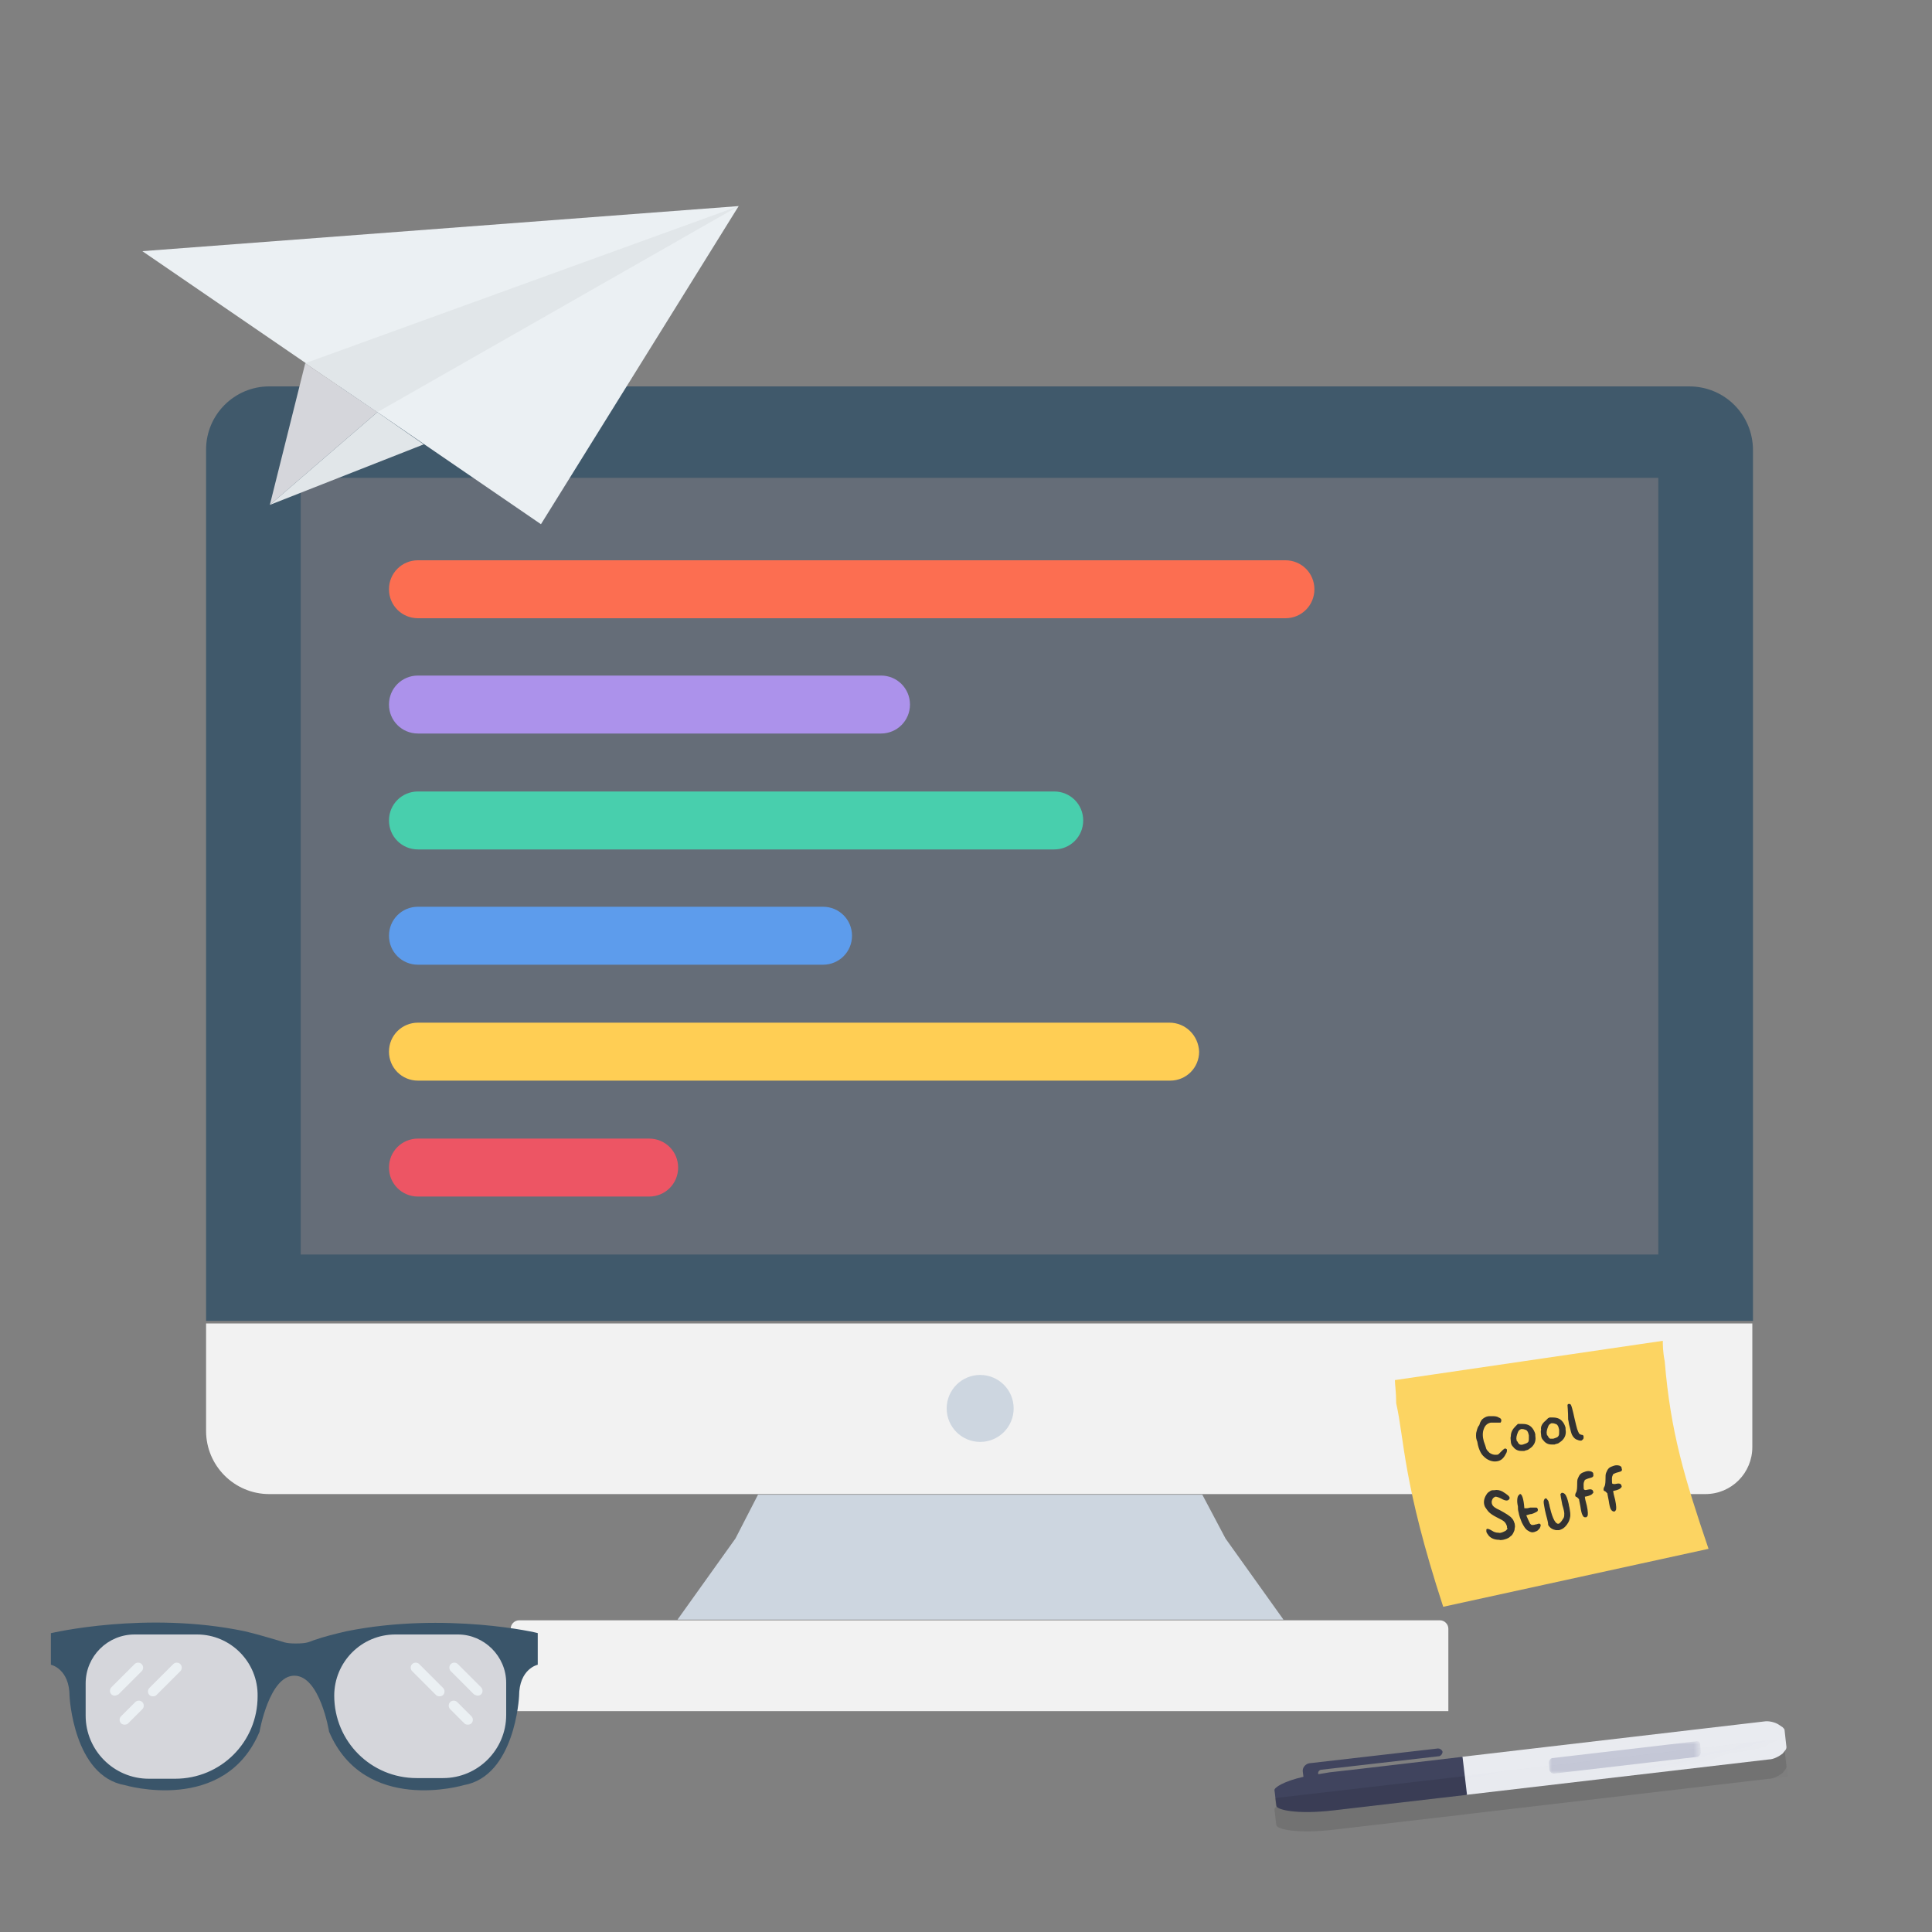 <svg width="300" height="300" xmlns="http://www.w3.org/2000/svg" viewBox="0 0 300 300"><rect x="0" y="0" width="300" height="300" fill="#808080" stroke="none"/><path fill="#40596B" d="M262.3 60H41.8c-5.4 0-9.8 4.4-9.8 9.8v135.3h240.2V69.9c0-5.5-4.4-9.9-9.9-9.9z"/><path fill="#F2F2F2" d="M32 205.6v16.6c0 5.4 4.4 9.8 9.8 9.8h223c4.1 0 7.3-3.3 7.3-7.3v-19.2H32z"/><g fill="#CDD6E0"><circle cx="152.2" cy="218.7" r="5.2"/><path d="M199.3 251.5h-94.1l9-12.6 3.5-6.8h69l3.6 6.8z"/></g><path fill="#F2F2F2" d="M224.9 265.7H79.3v-12.8c0-.7.6-1.3 1.3-1.3h143c.7 0 1.3.6 1.3 1.3v12.8z"/><path fill="#656D78" d="M46.7 74.2h210.8v120.6H46.7z"/><path fill="#ACB3BA" d="M190.6 239.2h-76.8"/><path fill="#EBF0F3" d="M22.1 39l92.6-7L84 81.4z"/><path fill="#E1E6E9" d="M114.7 32L47.4 56.4 58.6 64z"/><path fill="#D5D6DB" d="M41.9 78.4l5.5-22L58.6 64z"/><path fill="#E1E6E9" d="M41.9 78.4L65.8 69l-7.2-5"/><path fill="#EBF0F3" d="M357.546 32.911l108-.421.514 131.7-108 .421z"/><g fill="#E1E6E9"><ellipse cx="361.7" cy="39.7" rx="1.9" ry="1.9"/><ellipse cx="369.7" cy="39.7" rx="1.9" ry="1.9"/><ellipse cx="377.8" cy="39.6" rx="1.9" ry="1.9"/><ellipse cx="385.8" cy="39.6" rx="1.9" ry="1.9"/><ellipse cx="393.8" cy="39.6" rx="1.9" ry="1.9"/><ellipse cx="401.9" cy="39.6" rx="1.9" ry="1.9"/><ellipse cx="409.9" cy="39.5" rx="1.9" ry="1.9"/><ellipse cx="417.9" cy="39.5" rx="1.9" ry="1.9"/><ellipse cx="425.9" cy="39.5" rx="1.9" ry="1.9"/><ellipse cx="434" cy="39.4" rx="1.9" ry="1.9"/><ellipse cx="442" cy="39.4" rx="1.9" ry="1.9"/><ellipse cx="450" cy="39.4" rx="1.9" ry="1.9"/><ellipse cx="458" cy="39.3" rx="1.9" ry="1.9"/></g><path d="M363.7 25.2c-2.1 0-3.6 3.3-3.6 7.7 0 2 .3 3.7.9 5 .6 1.5 1.5 2.5 2.5 2.6.1-.2.2-.5.2-.8v-.2c-.6-.1-1.1-.7-1.6-1.7-.5-1.2-.9-2.9-.9-4.9 0-3.9 1.3-6.6 2.5-6.6s2.6 2.7 2.6 6.6h1c0-4.4-1.6-7.7-3.6-7.7zm8 0c-2.1 0-3.6 3.3-3.6 7.7 0 2 .3 3.7.9 5 .6 1.5 1.5 2.5 2.5 2.6.1-.2.2-.5.2-.8v-.2c-.6-.1-1.1-.7-1.6-1.7-.5-1.2-.9-2.9-.9-4.9 0-3.9 1.3-6.6 2.5-6.6s2.6 2.7 2.6 6.6h1c0-4.4-1.5-7.7-3.6-7.7zm8-.1c-2.1 0-3.6 3.3-3.6 7.7 0 2 .3 3.7.9 5 .6 1.5 1.5 2.4 2.5 2.6.1-.2.2-.5.2-.8v-.2c-.6-.1-1.1-.7-1.6-1.7-.5-1.2-.9-2.9-.9-4.9 0-3.9 1.3-6.6 2.5-6.6s2.6 2.7 2.6 6.6h1c.1-4.4-1.5-7.7-3.6-7.7zm8.1 0c-2.1 0-3.6 3.3-3.6 7.7 0 2 .3 3.7.9 5 .6 1.5 1.5 2.4 2.5 2.6.1-.2.2-.5.2-.8v-.2c-.5-.1-1.1-.7-1.6-1.7-.5-1.2-.9-2.9-.9-4.9 0-3.9 1.3-6.6 2.5-6.6s2.6 2.7 2.6 6.6h1c0-4.4-1.6-7.7-3.6-7.7zm8 0c-2.1 0-3.6 3.3-3.6 7.7 0 2 .3 3.7.9 5 .6 1.5 1.5 2.4 2.5 2.6.1-.2.2-.5.2-.8v-.2c-.5-.1-1.1-.7-1.6-1.7-.5-1.2-.9-2.9-.9-4.9 0-3.9 1.3-6.6 2.5-6.6s2.6 2.7 2.6 6.6h1c0-4.4-1.5-7.7-3.6-7.7zm8.1 0c-2.1 0-3.6 3.3-3.6 7.7 0 2 .3 3.7.9 5 .6 1.5 1.5 2.4 2.5 2.6.1-.2.2-.5.2-.8v-.2c-.5-.1-1.1-.7-1.5-1.7-.5-1.2-.9-2.9-.9-4.9 0-3.9 1.3-6.6 2.5-6.6s2.6 2.7 2.6 6.6h1c-.1-4.5-1.7-7.8-3.7-7.7zm8-.1c-2.1 0-3.6 3.3-3.6 7.7 0 2 .3 3.7.9 5 .6 1.5 1.5 2.4 2.5 2.6.1-.2.2-.5.2-.8v-.2c-.5-.1-1.1-.7-1.5-1.7-.5-1.2-.9-2.9-.9-4.9 0-3.9 1.3-6.6 2.5-6.6s2.6 2.7 2.6 6.6h1c-.1-4.4-1.6-7.7-3.7-7.7zm8 0c-2.1 0-3.6 3.3-3.6 7.7 0 2 .3 3.7.9 5 .6 1.5 1.5 2.4 2.5 2.6.1-.2.2-.5.2-.8v-.2c-.5-.1-1.1-.7-1.5-1.7-.5-1.2-.9-2.9-.9-4.9 0-3.9 1.3-6.6 2.5-6.6s2.6 2.7 2.6 6.6h1c0-4.4-1.6-7.7-3.7-7.7zm8.1 0c-2.1 0-3.6 3.3-3.6 7.7 0 2 .3 3.7.9 5 .6 1.5 1.5 2.4 2.5 2.6.1-.2.2-.5.2-.8v-.2c-.5-.1-1.1-.7-1.5-1.7-.5-1.2-.9-2.9-.9-4.9 0-3.9 1.3-6.6 2.5-6.6s2.6 2.7 2.6 6.6h1c-.1-4.5-1.7-7.8-3.7-7.7zm8-.1c-2.1 0-3.6 3.3-3.6 7.7 0 2 .3 3.7.9 5 .6 1.5 1.4 2.4 2.4 2.6.1-.2.2-.5.2-.8v-.2c-.5-.1-1.1-.7-1.5-1.7-.5-1.2-.9-2.9-.9-4.9 0-3.9 1.3-6.6 2.5-6.6s2.6 2.7 2.6 6.6h1c0-4.4-1.5-7.7-3.6-7.7zm8 0c-2.1 0-3.6 3.3-3.6 7.7 0 2 .3 3.7.9 5 .6 1.5 1.4 2.4 2.4 2.6.1-.2.2-.5.2-.8v-.2c-.5-.1-1.1-.7-1.5-1.7-.5-1.2-.9-2.9-.9-4.9 0-3.9 1.3-6.6 2.5-6.6s2.6 2.7 2.6 6.6h1c.1-4.4-1.5-7.7-3.6-7.7zm8.1 0c-2.1 0-3.6 3.3-3.6 7.7 0 2 .3 3.7.9 5 .6 1.5 1.4 2.4 2.4 2.6.1-.2.2-.5.2-.8v-.2c-.5-.1-1.1-.7-1.5-1.6-.5-1.2-.9-2.9-.9-4.9 0-3.9 1.3-6.6 2.5-6.6s2.6 2.7 2.6 6.6h1c0-4.6-1.6-7.8-3.6-7.8zm8-.1c-2.1 0-3.6 3.3-3.6 7.7 0 2 .3 3.7.9 5 .6 1.5 1.4 2.4 2.4 2.6.1-.2.2-.5.2-.8v-.2c-.5-.1-1-.7-1.5-1.6-.5-1.2-.9-2.9-.9-4.9 0-3.9 1.3-6.6 2.5-6.6s2.6 2.7 2.6 6.6h1c0-4.5-1.5-7.8-3.6-7.8z" fill="#64798A"/><path d="M357.603 52.01l108-.42v.3l-108 .42zm0 8.201l108-.421v.3l-108 .421zm0 8.2l108-.42v.3l-108 .42zm.1 8.2l108-.421v.3l-108 .421zm0 8.2l108-.42v.3l-108 .42zm0 8.2l108-.42v.3l-108 .42zm.1 8.2l108-.42v.3l-108 .42zm0 8.2l108-.42v.3l-108 .42zm0 8.201l108-.422v.3l-108 .422zm.1 8.199l108-.42v.3l-108 .42zm0 8.201l108-.422v.3l-108 .422zm-.001 8.2l108-.421.002.3-108 .42zm.1 8.2l108-.422.002.3-108 .422zm0 8.2l108-.421.002.3-108 .42z" fill="#D5D6DB"/><path fill="#EFCAAB" d="M408.2 93.4l-1.9-1.8c-.2-.2-.3-.3-.5-.4l-7.9-3.5c-.1.5-.4 1-.8 1.4-.4.4-.9.7-1.4.8l3.5 7.9c.1.2.2.4.4.5l1.9 1.8 6.7-6.7z"/><path fill="#E56353" d="M450.8 149.1c.4.4 1 .4 1.4 0l5.3-5.4c.4-.4.4-1 0-1.4l-5.1-5.1-6.7 6.8 5.1 5.1z"/><path fill="#F6C358" d="M404.1 91.6c.6-.6 1.6-.6 2.3 0l46.1 45.7-2.2 2.3-46.1-45.7c-.7-.7-.7-1.7-.1-2.3z"/><path fill="#FCD462" d="M401.8 93.8c.6-.6 1.6-.6 2.3 0l46.1 45.7-2.2 2.3-46.1-45.7c-.7-.7-.7-1.7-.1-2.3z"/><path fill="#F6C358" d="M399.6 96.1c.6-.6 1.6-.6 2.3 0l46.1 45.7-2.2 2.3-46.1-45.7c-.7-.7-.7-1.7-.1-2.3z"/><path fill="#64798A" d="M397.9 87.7l-3-1.3c-.3-.1-.7.2-.5.5l1.4 3c.5-.1 1-.4 1.4-.8.3-.4.5-.9.7-1.4z"/><path fill="#3A556A" d="M53.8 253.3c-1.7.4-3.4.8-5.1 1.4-.8.3-1.1.5-2.8.5-1.7 0-2-.3-2.8-.5-1.7-.5-3.4-1-5.1-1.4-15.3-3.2-30.1.3-30.1.3v4.9s2.9.6 2.9 4.9c0 0 .6 12.4 8.6 13.8 0 0 15.5 4.6 20.9-8.3 0 0 1.5-8.7 5.4-8.7 4 0 5.4 8.7 5.4 8.7 5.5 12.9 20.9 8.3 20.9 8.3 8-1.4 8.6-13.8 8.6-13.8 0-4.3 2.9-4.9 2.9-4.9v-4.9c.4 0-14.3-3.4-29.7-.3z"/><path d="M30.6 253.8h-9.7c-4.2 0-7.6 3.4-7.6 7.6v5c0 5.4 4.4 9.8 9.8 9.8h4.1c7.1 0 12.8-5.7 12.8-12.8.1-5.3-4.2-9.6-9.4-9.6zm40.5 0h-9.7c-5.3 0-9.5 4.3-9.5 9.5 0 7.1 5.7 12.8 12.8 12.8h4.1c5.4 0 9.8-4.4 9.8-9.8v-5c0-4.1-3.4-7.5-7.5-7.5z" fill="#D5D6DB"/><path d="M17.8 263.3c-.2 0-.4-.1-.5-.2-.3-.3-.3-.8 0-1.1l3.6-3.6c.3-.3.8-.3 1.1 0 .3.3.3.8 0 1.1l-3.6 3.6c-.2.1-.4.2-.6.2zm1.5 4.5c-.2 0-.4-.1-.5-.2-.3-.3-.3-.8 0-1.1l2.2-2.2c.3-.3.8-.3 1.1 0 .3.3.3.8 0 1.1l-2.2 2.2c-.2.2-.4.2-.6.2zm4.4-4.4c-.2 0-.4-.1-.5-.2-.3-.3-.3-.8 0-1.1l3.7-3.7c.3-.3.8-.3 1.1 0 .3.3.3.8 0 1.1l-3.7 3.7c-.2.2-.4.2-.6.2zm50.5-.1c.2 0 .4-.1.5-.2.3-.3.3-.8 0-1.1l-3.6-3.6c-.3-.3-.8-.3-1.1 0-.3.3-.3.8 0 1.1l3.6 3.6c.2.1.4.2.6.2zm-1.5 4.5c.2 0 .4-.1.5-.2.3-.3.3-.8 0-1.1l-2.2-2.2c-.3-.3-.8-.3-1.1 0-.3.3-.3.8 0 1.1l2.2 2.2c.2.2.4.2.6.2zm-4.4-4.4c.2 0 .4-.1.5-.2.3-.3.3-.8 0-1.1l-3.7-3.7c-.3-.3-.8-.3-1.1 0-.3.3-.3.8 0 1.1l3.7 3.7c.2.2.4.2.6.2z" fill="#EBF0F3"/><path fill="#FC6E51" d="M199.6 87H64.9c-2.5 0-4.5 2-4.5 4.5s2 4.5 4.5 4.5h134.7c2.5 0 4.5-2 4.5-4.5s-2-4.5-4.5-4.5z"/><path fill="#AC92EB" d="M64.9 113.9h71.9c2.5 0 4.5-2 4.5-4.5s-2-4.5-4.5-4.5H64.9c-2.5 0-4.5 2-4.5 4.5s2 4.5 4.5 4.5z"/><path fill="#48CFAD" d="M64.9 131.9h98.8c2.5 0 4.5-2 4.5-4.5s-2-4.5-4.5-4.5H64.9c-2.5 0-4.5 2-4.5 4.5s2 4.5 4.5 4.5z"/><path fill="#5D9CEC" d="M64.9 149.8h62.9c2.5 0 4.5-2 4.5-4.5s-2-4.5-4.5-4.5H64.9c-2.5 0-4.5 2-4.5 4.5s2 4.5 4.5 4.5z"/><path fill="#FFCE54" d="M181.6 158.8H64.9c-2.5 0-4.5 2-4.5 4.5s2 4.5 4.5 4.5h116.8c2.5 0 4.5-2 4.5-4.5-.1-2.5-2.1-4.5-4.6-4.5z"/><path fill="#ED5564" d="M100.8 176.8H64.9c-2.5 0-4.5 2-4.5 4.5s2 4.5 4.5 4.5h35.9c2.5 0 4.5-2 4.5-4.5s-2-4.5-4.5-4.5z"/><g><path fill="#A4A9AD" d="M446.6 254.6h1v3.6h-1zm4.3-15.9h2.2v7h-2.2z"/><path fill="#333E48" d="M451.5 245.1c-.1 0-.1-.1-.1-.1v-1.4c0-.1.1-.1.1-.1.1 0 .1.1.1.1v1.4l-.1.1zm0 0"/><path fill="#C3C6C8" d="M453.1 238.7c0-.4.3-.7.7-.7.2 0 .5.1.6.3.3.6 1.1 1 1.9 1 .9 0 2.8-.8 2.8-5 0-4.1-2.1-5-3-5-2.2 0-5.1 2.5-5.1 6.1v3.1h2.1zm0 0"/><path fill="#333E48" d="M456.3 233.3c0-.5.4-1 1-1 .5 0 1 .4 1 1v2.2c0 .5-.4 1-1 1-.5 0-1-.4-1-1v-2.2zm0 0"/><path fill="#C3C6C8" d="M451.2 245.7h1.6v2h-1.6z"/><path fill="#A4A9AD" d="M441 238.7h2.2v7H441z"/><path fill="#333E48" d="M442.7 245.1c.1 0 .1-.1.1-.1v-1.4c0-.1-.1-.1-.1-.1-.1 0-.1.1-.1.1v1.4c-.1 0 0 .1.1.1zm0 0"/><path fill="#C3C6C8" d="M441 238.7c0-.4-.3-.7-.7-.7-.2 0-.5.1-.6.3-.3.6-1.1 1-1.9 1-.9 0-2.8-.8-2.8-5 0-4.1 2.1-5 3-5 2.2 0 5.1 2.5 5.1 6.1v3.1H441zm0 0"/><path fill="#333E48" d="M437.8 233.3c0-.5-.4-1-1-1-.5 0-1 .4-1 1v2.2c0 .5.4 1 1 1 .5 0 1-.4 1-1v-2.2zm0 0"/><path fill="#C3C6C8" d="M441.3 245.7h1.6v2h-1.6z"/><path fill="#A4A9AD" d="M448.1 253.1h-1v-1c0-.9.8-1.7 1.7-1.7h.7c1.1 0 2-.9 2-2v-.8h1v.8c0 1.6-1.3 3-3 3h-.7c-.4 0-.8.3-.8.8v.9zm-1.1 0h-1v-1c0-.4-.3-.8-.8-.8h-.7c-1.6 0-3-1.3-3-3v-.8h1v.8c0 1.1.9 2 2 2h.7c.9 0 1.7.8 1.7 1.7v1.1zm0 0"/><path fill="#C3C6C8" d="M448.3 254.3c0 .7-.6 1.3-1.3 1.3-.7 0-1.3-.6-1.3-1.3v-1.2h2.5v1.2zm0 0"/></g><g><path fill="#FCD462" d="M216.6 214.3l41.6-6.1c0 .6 0 1.7.3 3.2.9 11 3.1 18.2 6.8 29.1l-41.2 9c-6.3-19.3-6-25.9-7.3-31.6 0-1.7-.2-2.9-.2-3.6z"/></g><g enable-background="new" fill="#333"><path d="M230.4 220.2c.3-.2.6-.3.9-.3h.3c.4 0 .8 0 1.1.2.3.1.5.3.4.6 0 .1-.1.2-.1.2h-1.5c-.5.1-.9.4-1.1 1-.2.5-.2 1.2 0 1.9.2.5.3.9.4 1.2.1.2.3.4.5.6.3.2.6.3.9.3.2 0 .4 0 .5-.1l.4-.4c.4-.4.6-.6.8-.4.1 0 .1.1.1.2s0 .3-.2.6c-.3.6-.7 1-1.3 1.1-.5.1-1.1 0-1.7-.4-.4-.3-.7-.6-.9-1-.2-.4-.4-.9-.5-1.6 0-.1-.1-.2-.1-.3-.1-.3-.1-.5-.1-.7 0-.2 0-.4.1-.7.1-.4.2-.7.4-.9.2-.7.4-.9.7-1.1zm4.9 1.3l.4-.4h.6c.6 0 1.1.1 1.5.5.3.3.5.7.6 1.1v.2c.1.6 0 1.1-.3 1.5-.2.3-.5.5-.8.7-.2.1-.4.1-.6.2h-.5c-.6 0-1-.3-1.3-.7-.2-.2-.3-.5-.3-.8 0-.2-.1-.5 0-.8 0-.6.3-1.1.7-1.5zm1.2 2.8c.3-.1.6-.2.7-.3.2-.1.2-.4.2-.7v-.4c0-.1-.1-.3-.1-.4-.1-.3-.3-.5-.5-.5-.2-.1-.4-.1-.5-.1h-.1c-.2.1-.4.2-.5.5-.2.5-.3.9-.2 1.2 0 .1 0 .2.1.2.1.2.2.4.4.5 0 0 .2.1.5 0zm3.5-3.7l.4-.4s.1 0 .2-.1h.4c.6 0 1.1.1 1.5.5.3.3.5.7.6 1.1v.2c.1.6 0 1.1-.3 1.5-.2.3-.5.5-.8.7-.2.1-.4.1-.6.2h-.5c-.6 0-1-.3-1.3-.7-.2-.2-.3-.5-.3-.8 0-.2-.1-.5 0-.8-.1-.5.2-1 .7-1.4zm1.2 2.8c.3-.1.6-.2.7-.3.2-.2.2-.4.2-.7v-.4c0-.1-.1-.3-.1-.4-.1-.3-.3-.5-.5-.5-.2-.1-.4-.1-.5-.1h-.1c-.2.1-.4.2-.5.5-.2.5-.3.9-.2 1.2 0 .1 0 .2.1.2.1.2.2.4.4.5h.5zm2.2-5.2c0-.1.1-.2.2-.2s.2 0 .3.1c.1.1.3.8.6 2.2.2.8.3 1.3.4 1.6.1.3.2.5.3.7.1.1.3.2.4.2.2 0 .3.1.3.3v.1c0 .1 0 .2-.1.3-.1.1-.2.2-.3.2-.1 0-.3 0-.5-.1-.4-.1-.7-.4-.9-.8-.1-.2-.2-.6-.4-1.4-.1-.3-.1-.6-.2-1 0-1.3-.1-2-.1-2.2z"/></g><g enable-background="new" fill="#333"><path d="M234 237c-.1-.3-.2-.5-.4-.7-.2-.2-.6-.4-1.2-.7-.6-.3-1-.6-1.2-.8-.2-.2-.4-.5-.6-.8-.3-.6-.2-1.3.2-1.9.1-.2.3-.4.5-.5.1-.1.3-.2.5-.2h.2c.5-.1.9 0 1.3.2.8.5 1.2.8 1.1 1.1-.2.4-.6.4-1.3 0-.4-.2-.7-.3-.9-.3-.2.1-.4.2-.5.5-.1.2-.1.5 0 .7.1.3.5.6 1.2.9.9.5 1.6.9 1.9 1.3.2.2.3.5.4.8 0 .2.1.4 0 .7 0 .3-.1.5-.2.7-.1.2-.2.4-.5.6-.3.3-.7.4-1.1.5-.2 0-.4.1-.6 0-.7 0-1.2-.2-1.6-.6-.2-.3-.4-.5-.4-.7v-.3c.1-.2.4-.1.9.2.3.2.6.3 1 .3.3.1.7-.1 1.1-.3.2-.2.3-.3.3-.4-.1.1-.1-.1-.1-.3zm1.8-4.8l.2-.2c.3-.1.6.7.7 2.2h.4c.2 0 .4-.1.5-.1h.9c.1 0 .2 0 .2.1.1.1.1.1.1.2s0 .2-.1.3c-.2.1-.5.3-.9.4-.2 0-.5.1-.8.2.2.5.4.9.6 1.3.1.1.2.2.3.2.1 0 .3 0 .6-.1.2 0 .3-.1.4-.1h.2l.1.1c.1.2 0 .3-.1.6-.2.2-.3.4-.6.5-.1 0-.2.1-.3.1-.3.1-.6 0-.9-.2-.4-.2-.7-.7-1-1.3-.2-.5-.4-1-.5-1.6-.1-.3-.1-.6-.1-.9-.2-.8-.1-1.5.1-1.7zm4.1 2.3c-.1-.6-.2-1-.2-1.3 0-.2.1-.4.2-.5.1 0 .2-.1.2 0 .1 0 .1.1.2.2s.2.3.2.5c.1.2.1.5.2.8.4 1.7.9 2.5 1.3 2.4.1 0 .2-.1.3-.2.2-.2.3-.4.5-.7.1-.2.1-.4.1-.7 0-.2-.1-.7-.3-1.3-.2-1-.3-1.6-.3-1.7l.2-.2c.1 0 .3 0 .5.2s.4.7.6 1.6c0 .2.1.4.1.5.1.6.2 1.1.1 1.5-.1.6-.4 1.1-.8 1.5-.3.3-.6.4-.9.5h-.5c-.5-.1-.9-.3-1.2-.8 0-.6-.3-1.3-.5-2.3zm7-5c-.4.1-.6.2-.8.3-.1.2-.2.4-.2.7 0 .5 0 .8.1.8.1.1.2.1.6 0 .4-.1.6 0 .7.1.1.2.2.4 0 .5-.1.2-.4.3-.7.4-.1 0-.3.1-.5.1 0 .2.1.7.3 1.4.2.9.2 1.5.1 1.6-.1.1-.1.2-.2.2h-.2c-.2 0-.3-.2-.4-.4-.1-.2-.2-.6-.3-1.3-.1-.6-.2-.9-.2-1.1l-.3-.3c-.2-.1-.3-.1-.3-.3 0-.1 0-.2.1-.4.1-.1.2-.5.2-1.1 0-.5 0-.9.1-1.1.1-.2.2-.5.4-.7.2-.2.5-.3.8-.4.3-.1.6-.1.9 0 .2.1.3.2.3.3v.1c.1.4-.1.5-.5.6zm4.4-.9c-.4.1-.6.2-.8.3-.1.2-.2.4-.2.7 0 .5 0 .8.1.8s.2.1.6 0c.4-.1.6 0 .7.1.1.2.2.4 0 .5-.1.2-.4.3-.7.4-.1 0-.3.1-.5.1 0 .2.1.7.3 1.4.2.9.2 1.5.1 1.6-.1.1-.1.2-.2.2h-.2c-.2-.1-.3-.2-.4-.4-.1-.2-.2-.6-.3-1.3-.1-.6-.2-.9-.2-1.1l-.3-.3c-.2-.1-.3-.1-.3-.3 0-.1 0-.2.1-.4.1-.1.2-.5.2-1.1 0-.5 0-.9.1-1.1.1-.2.2-.5.4-.7.2-.2.5-.3.8-.4.3-.1.6-.1.9 0 .2.1.3.2.3.3v.1c.2.4-.1.5-.5.6z"/></g><g><g opacity=".11" transform="translate(37 337)"><path d="M239.8-61.7c-.5.4-1.4.9-2.1.9l-47 5.5-.7-5.9 47-5.5c.6-.1 1.6.1 2.2.5l.6.4c.1.1.3.3.3.4l.3 2.7c0 .2-.1.4-.2.5l-.4.5z"/><defs><filter id="a" filterUnits="userSpaceOnUse" x="203.5" y="-63.6" width="23.6" height="5"><feColorMatrix values="1 0 0 0 0 0 1 0 0 0 0 0 1 0 0 0 0 0 1 0"/></filter></defs><mask maskUnits="userSpaceOnUse" x="203.5" y="-63.6" width="23.6" height="5" id="b"><path fill="#FFF" d="M239.8-61.7c-.5.4-1.4.9-2.1.9l-47 5.5-.7-5.9 47-5.5c.6-.1 1.6.1 2.2.5l.6.4c.1.1.3.3.3.4l.3 2.7c0 .2-.1.4-.2.5l-.4.5z" filter="url(#a)"/></mask><path mask="url(#b)" d="M227-63.1l.1 1.2c0 .3-.2.6-.5.7l-22.3 2.6c-.3 0-.6-.2-.7-.5l-.1-1.2c0-.3.2-.6.5-.7l22.3-2.6c.4-.1.7.1.7.5z"/><path opacity=".1" enable-background="new" d="M190.386-58.27l49.958-5.834.348 2.98-49.958 5.834z"/><path d="M165.3-58.9c-.1-.6.4-1.2 1-1.3l20-2.3c.3 0 .6.2.7.5 0 .3-.2.6-.5.7l-18.3 2.1c-.3 0-.6.3-.5.7l1.8-.3c.3 0 20.6-2.4 20.6-2.4l.7 5.9-20.6 2.4c-5.9.7-9-.1-9-.7-.1-.6-.2-1.8-.3-2.4-.1-.4 1.4-1.4 4.5-2.1l-.1-.8z"/><path opacity=".1" enable-background="new" d="M190.7-55.3l-.3-2.9-29.4 3.4.1 1.2c.1.6 3.1 1.4 9 .7l10.3-1.2 10.3-1.2z"/></g><g transform="translate(37 343)"><path fill="#E9EBF0" d="M239.8-70.7c-.5.4-1.4.9-2.1.9l-47 5.5-.7-5.9 47-5.5c.6-.1 1.6.1 2.2.5l.6.4c.1.1.3.3.3.4l.3 2.7c0 .2-.1.4-.2.5l-.4.5z"/><defs><filter id="c" filterUnits="userSpaceOnUse" x="203.5" y="-72.6" width="23.6" height="5"><feColorMatrix values="1 0 0 0 0 0 1 0 0 0 0 0 1 0 0 0 0 0 1 0"/></filter></defs><mask maskUnits="userSpaceOnUse" x="203.5" y="-72.6" width="23.6" height="5" id="d"><path fill="#FFF" d="M239.8-70.7c-.5.4-1.4.9-2.1.9l-47 5.5-.7-5.9 47-5.5c.6-.1 1.6.1 2.2.5l.6.4c.1.1.3.3.3.4l.3 2.7c0 .2-.1.4-.2.5l-.4.5z" filter="url(#c)"/></mask><path mask="url(#d)" fill="#C5C8D7" d="M227-72.1l.1 1.2c0 .3-.2.6-.5.7l-22.3 2.6c-.3 0-.6-.2-.7-.5l-.1-1.2c0-.3.2-.6.5-.7l22.3-2.6c.4-.1.7.1.7.5z"/><defs><filter id="e" filterUnits="userSpaceOnUse" x="190.4" y="-73.1" width="50.3" height="8.8"><feColorMatrix values="1 0 0 0 0 0 1 0 0 0 0 0 1 0 0 0 0 0 1 0"/></filter></defs><mask maskUnits="userSpaceOnUse" x="190.4" y="-73.1" width="50.3" height="8.8" id="f"><path fill="#FFF" d="M239.8-70.7c-.5.4-1.4.9-2.1.9l-47 5.5-.7-5.9 47-5.5c.6-.1 1.6.1 2.2.5l.6.4c.1.1.3.3.3.4l.3 2.7c0 .2-.1.4-.2.5l-.4.5z" filter="url(#e)"/></mask><path transform="rotate(-6.662 215.552 -68.697)" opacity=".1" fill="#40445E" enable-background="new" d="M190.4-70.2h50.3v3h-50.3z" mask="url(#f)"/></g><path fill="#40445E" d="M202.3 275.1c-.1-.6.4-1.2 1-1.3l20-2.3c.3 0 .6.2.7.5 0 .3-.2.6-.5.7l-18.3 2.1c-.3 0-.6.3-.5.7l1.8-.3c.3 0 20.6-2.4 20.6-2.4l.7 5.9-20.6 2.4c-5.9.7-9-.1-9-.7-.1-.6-.2-1.8-.3-2.4-.1-.4 1.4-1.4 4.5-2.1l-.1-.8z"/><path opacity=".1" enable-background="new" d="M227.7 278.7l-.3-2.9-29.4 3.4.1 1.2c.1.6 3.1 1.4 9 .7l10.3-1.2 10.3-1.2z"/></g></svg>